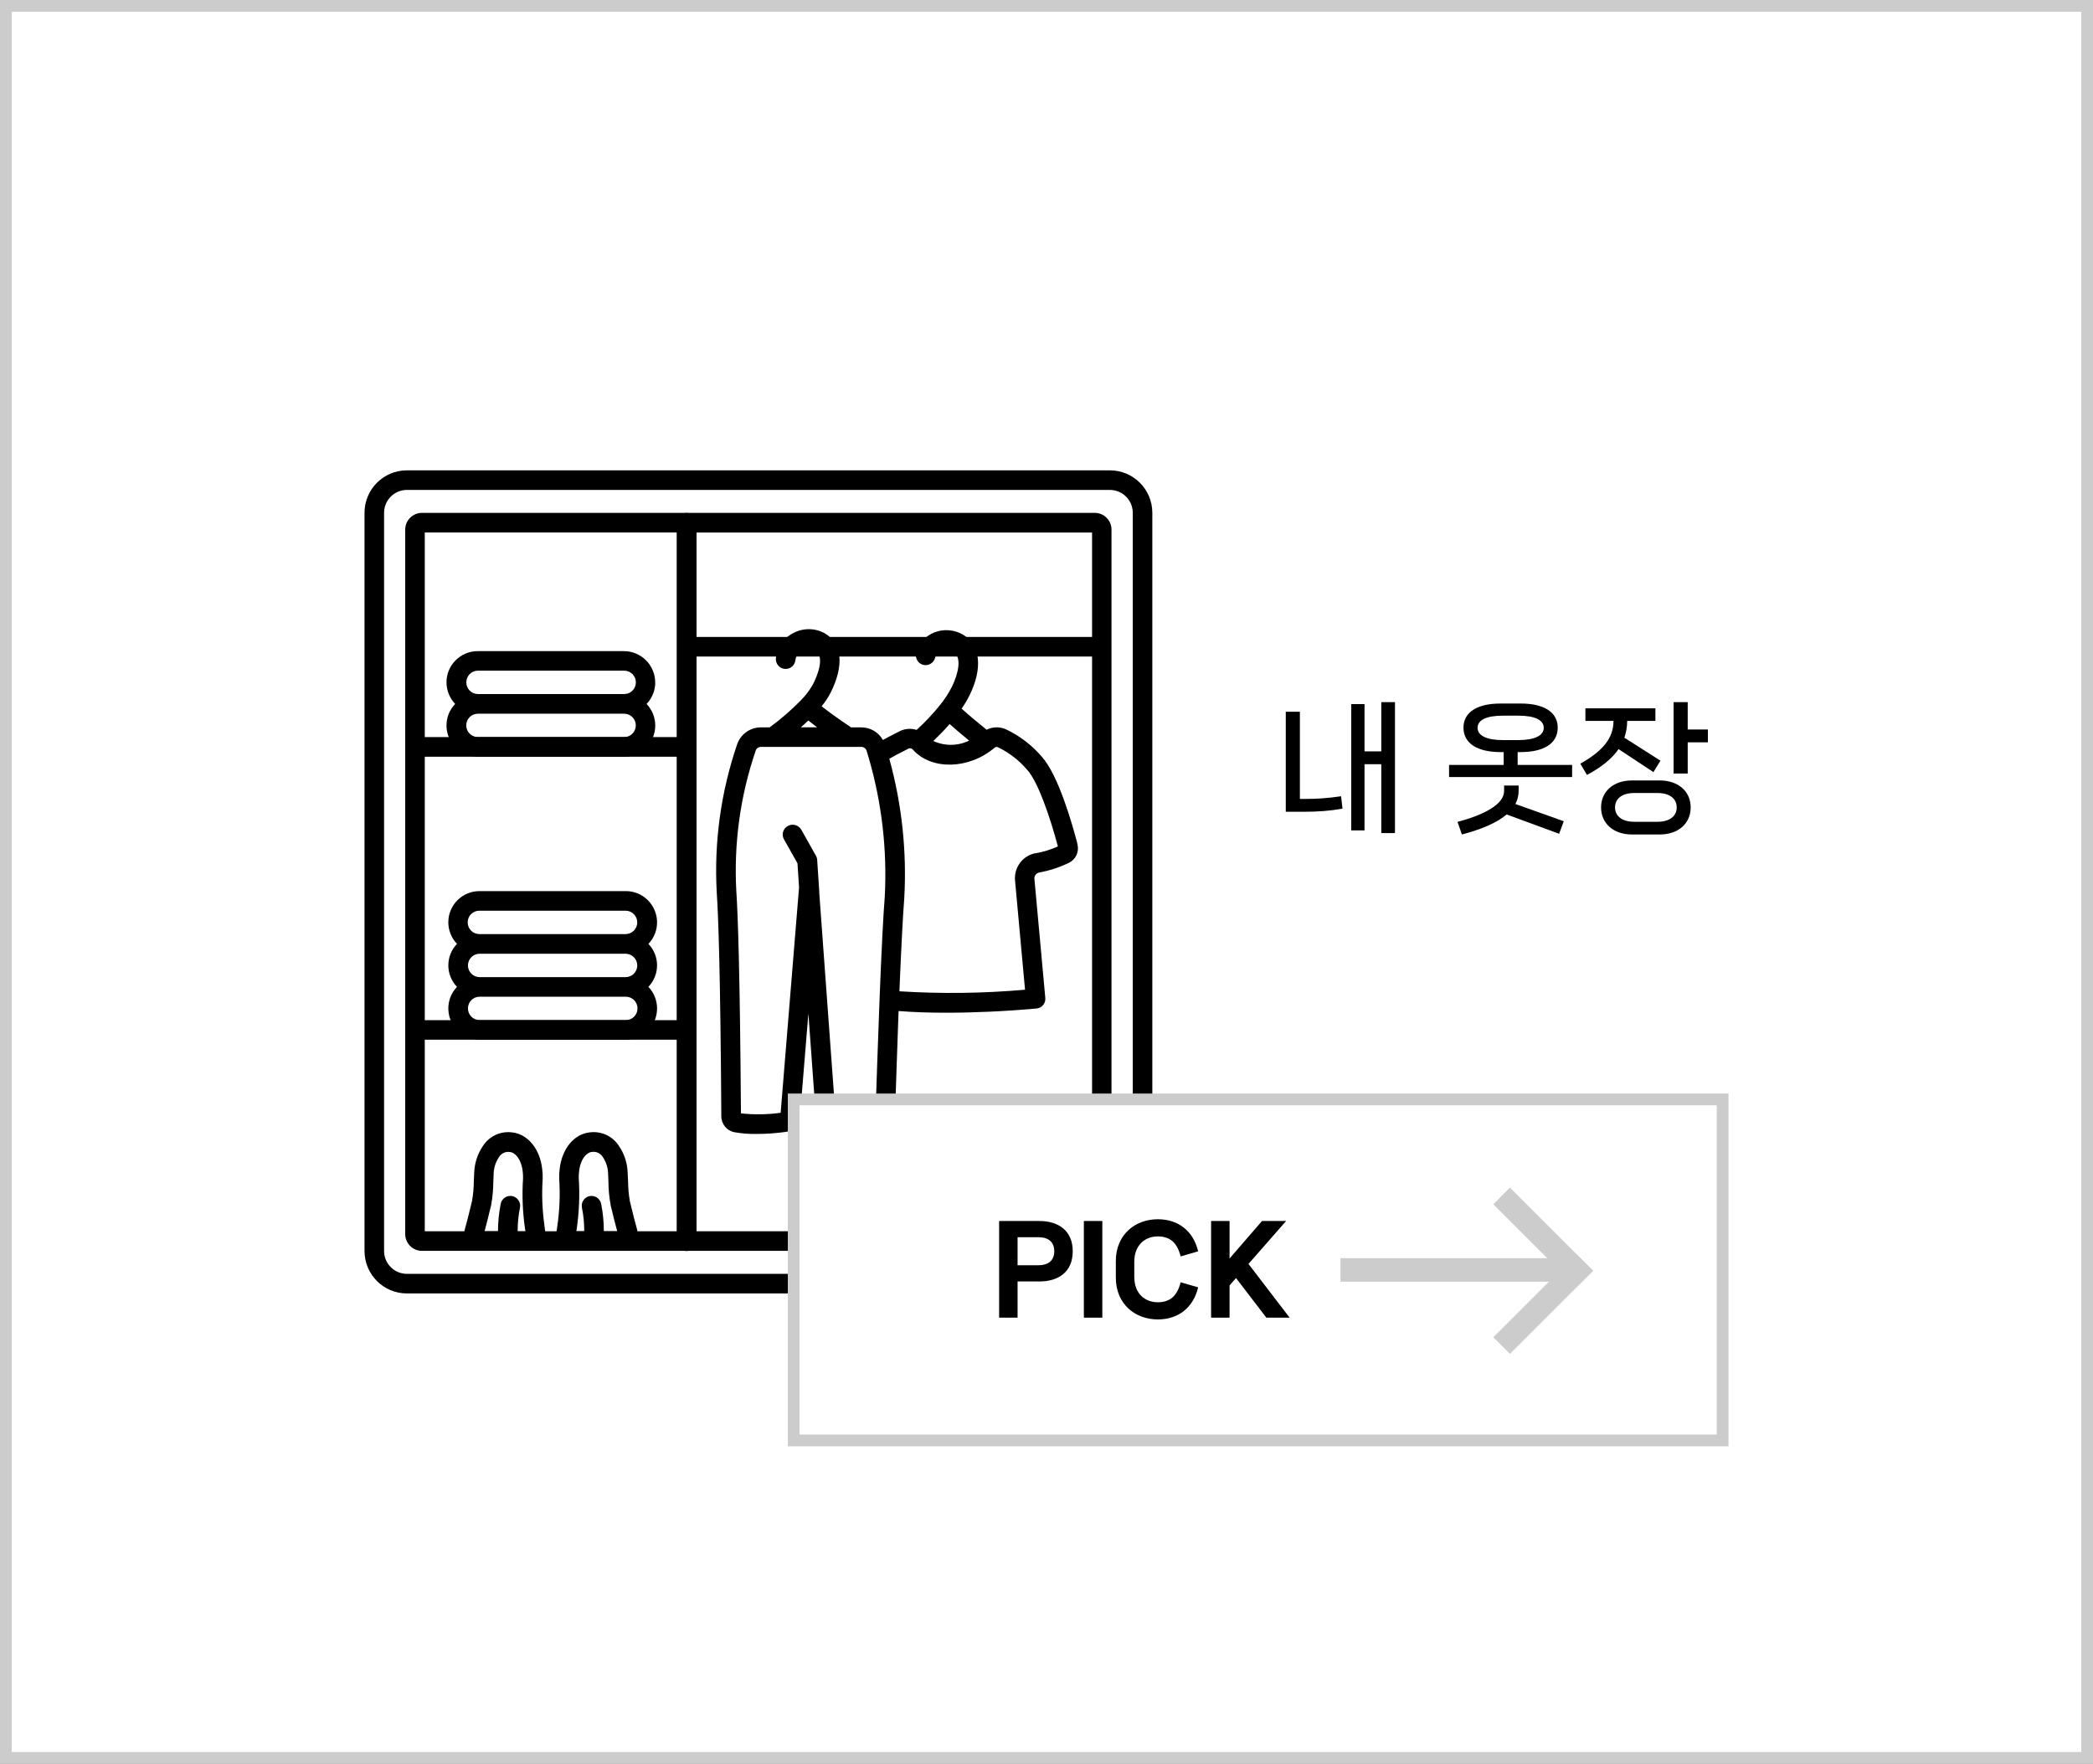 <svg width="178" height="150" viewBox="0 0 178 150" fill="none" xmlns="http://www.w3.org/2000/svg">
<rect x="0" y="0" width="178" height="150" fill="#808080" stroke="none"/>
<rect x="0.5" y="0.5" width="177" height="149" fill="white" stroke="#CCCCCC"/>
<path d="M117.473 63.9V59.712H118.637V70.848H117.473V64.992H116.045V70.62H114.917V59.88H116.045V63.9H117.473ZM110.549 67.944H111.089C111.953 67.944 112.937 67.884 114.053 67.716L114.173 68.772C113.093 68.964 112.073 69.036 110.921 69.036H109.349V60.528H110.549V67.944ZM129.069 63.96V65.052H133.701V66.084H123.237V65.052H127.881V63.96H127.593C125.721 63.96 124.461 63.264 124.461 61.884C124.461 60.516 125.721 59.832 127.593 59.832H129.345C131.229 59.832 132.477 60.516 132.477 61.884C132.477 63.264 131.229 63.96 129.345 63.96H129.069ZM125.661 61.896C125.661 62.556 126.429 62.94 127.809 62.94H129.141C130.509 62.94 131.289 62.556 131.289 61.896C131.289 61.224 130.509 60.864 129.141 60.864H127.809C126.429 60.864 125.661 61.224 125.661 61.896ZM129.153 66.804V67.26C129.153 67.668 129.057 68.028 128.877 68.376L132.993 69.84L132.597 70.908L128.133 69.264C127.269 70.008 125.913 70.548 124.329 70.968L123.957 69.9C126.225 69.288 127.917 68.412 127.917 67.26V66.804H129.153ZM143.532 59.712V62.04H145.248V63.132H143.532V65.784H142.332V59.712H143.532ZM140.616 65.664L137.652 63.708C137.088 64.524 136.2 65.244 134.964 65.904L134.4 64.944C136.308 63.876 137.22 62.772 137.22 61.308H134.832V60.24H140.784V61.308H138.384C138.384 61.812 138.3 62.292 138.144 62.736L141.216 64.692L140.616 65.664ZM138.792 66.372H141.144C142.764 66.372 143.784 67.332 143.784 68.664C143.784 70.008 142.764 70.968 141.144 70.968H138.792C137.196 70.968 136.164 70.008 136.164 68.664C136.164 67.332 137.196 66.372 138.792 66.372ZM138.996 69.888H140.952C142.044 69.888 142.596 69.372 142.596 68.664C142.596 67.956 142.044 67.44 140.952 67.44H138.996C137.904 67.44 137.352 67.956 137.352 68.664C137.352 69.372 137.904 69.888 138.996 69.888Z" fill="black"/>
<path d="M58.399 106.389C57.939 106.389 57.567 106.017 57.567 105.556V44.46C57.567 43.999 57.939 43.627 58.399 43.627C58.859 43.627 59.231 43.999 59.231 44.46V105.556C59.231 106.017 58.859 106.389 58.399 106.389Z" fill="black"/>
<path d="M94.395 110H34.605C32.614 110 31 108.384 31 106.389V43.611C31 41.616 32.614 40 34.605 40H94.395C96.386 40 98 41.616 98 43.611V106.389C98 108.384 96.386 110 94.395 110ZM34.605 41.666C33.535 41.666 32.664 42.538 32.664 43.611V106.389C32.664 107.462 33.535 108.334 34.605 108.334H94.395C95.465 108.334 96.336 107.462 96.336 106.389V43.611C96.336 42.538 95.465 41.666 94.395 41.666H34.605Z" fill="black"/>
<path d="M93.114 43.616H35.886C35.099 43.616 34.461 44.255 34.461 45.044V104.951C34.461 105.74 35.099 106.378 35.886 106.378H58.321C58.321 106.378 58.371 106.384 58.394 106.384C58.416 106.384 58.443 106.378 58.466 106.378H93.103C93.89 106.378 94.528 105.74 94.528 104.951V45.044C94.528 44.255 93.89 43.616 93.103 43.616H93.114ZM57.567 104.712H36.125V88.42H57.567V104.712ZM57.567 86.759H36.125V64.357H57.567V86.759ZM57.567 62.685H36.125V45.282H57.567V62.685ZM92.875 104.712H59.231V55.836H92.875V104.712ZM92.875 54.17H59.231V45.288H92.875V54.17Z" fill="black"/>
<path d="M55.72 58.036C55.72 56.57 54.528 55.375 53.063 55.375H40.629C39.164 55.375 37.977 56.559 37.972 58.019C37.972 58.708 38.233 59.369 38.709 59.864C37.694 60.925 37.733 62.602 38.793 63.618C39.286 64.096 39.946 64.357 40.634 64.357H53.069C54.533 64.357 55.72 63.18 55.726 61.713C55.726 61.024 55.465 60.363 54.988 59.869C55.459 59.375 55.726 58.725 55.726 58.042L55.72 58.036ZM40.629 57.036H53.063C53.612 57.025 54.067 57.458 54.078 58.008C54.09 58.558 53.657 59.014 53.108 59.025C53.091 59.025 53.075 59.025 53.063 59.025H40.629C40.079 59.014 39.647 58.558 39.658 58.008C39.669 57.475 40.096 57.047 40.629 57.036ZM53.058 62.685H40.623C40.074 62.674 39.641 62.219 39.652 61.669C39.663 61.136 40.09 60.708 40.623 60.697H53.058C53.607 60.686 54.062 61.119 54.073 61.669C54.084 62.219 53.651 62.674 53.102 62.685C53.086 62.685 53.069 62.685 53.058 62.685Z" fill="black"/>
<path d="M55.143 80.277C56.158 79.216 56.12 77.538 55.06 76.522C54.566 76.044 53.907 75.783 53.219 75.783H40.784C39.319 75.783 38.133 76.961 38.127 78.427C38.127 79.116 38.388 79.777 38.865 80.271C37.883 81.293 37.883 82.91 38.865 83.926C37.85 84.987 37.889 86.665 38.948 87.681C39.442 88.153 40.102 88.42 40.789 88.42H53.224C54.688 88.42 55.875 87.237 55.881 85.77C55.881 85.082 55.62 84.426 55.143 83.926C56.125 82.904 56.125 81.288 55.143 80.271V80.277ZM39.797 82.104C39.797 81.555 40.24 81.11 40.789 81.11H53.224C53.773 81.121 54.206 81.577 54.195 82.127C54.184 82.66 53.757 83.088 53.224 83.099H40.789C40.24 83.099 39.797 82.654 39.797 82.104ZM40.789 77.45H53.224C53.773 77.461 54.206 77.916 54.195 78.466C54.184 78.999 53.757 79.427 53.224 79.438H40.789C40.24 79.449 39.785 79.016 39.774 78.466C39.763 77.916 40.196 77.461 40.745 77.45C40.762 77.45 40.778 77.45 40.789 77.45ZM53.224 86.754H40.789C40.24 86.754 39.797 86.309 39.797 85.759C39.797 85.21 40.24 84.765 40.789 84.765H53.224C53.773 84.765 54.217 85.21 54.217 85.759C54.217 86.309 53.773 86.754 53.224 86.754Z" fill="black"/>
<path d="M91.638 71.795C91.195 70.079 90.008 65.907 88.593 64.346C87.761 63.374 86.73 62.585 85.576 62.035C85.044 61.791 84.434 61.797 83.907 62.058C83.169 61.469 82.354 60.786 81.782 60.264C82.032 59.908 82.254 59.536 82.448 59.147C83.591 56.836 83.385 54.859 81.921 53.987C81.167 53.537 80.241 53.465 79.425 53.798C78.677 54.103 78.116 54.748 77.917 55.531C77.806 55.975 78.072 56.431 78.516 56.542C78.959 56.653 79.414 56.386 79.525 55.942C79.597 55.664 79.791 55.442 80.058 55.337C80.39 55.203 80.762 55.236 81.067 55.42C81.844 55.886 81.489 57.319 80.951 58.414C80.69 58.925 80.379 59.408 80.024 59.858C79.397 60.652 78.704 61.391 77.956 62.074C77.462 61.919 76.929 61.963 76.469 62.208C76.341 62.274 76.192 62.352 76.025 62.435C75.754 62.574 75.426 62.741 75.088 62.93C74.711 62.263 74.007 61.858 73.241 61.858H72.376C71.283 61.124 70.424 60.502 69.874 60.063C70.168 59.714 70.418 59.336 70.629 58.93C71.799 56.608 71.633 54.764 70.163 53.87C69.336 53.403 68.332 53.387 67.49 53.826C66.652 54.237 66.081 55.048 65.986 55.975C65.942 56.431 66.275 56.842 66.735 56.886C67.19 56.931 67.6 56.597 67.645 56.136C67.689 55.775 67.917 55.464 68.244 55.314C68.571 55.131 68.97 55.125 69.309 55.292C70.202 55.836 69.497 57.492 69.148 58.18C68.865 58.686 68.516 59.153 68.105 59.564C67.284 60.397 66.402 61.169 65.454 61.858H64.711C63.807 61.858 63.002 62.424 62.697 63.28C61.311 67.335 60.717 71.623 60.956 75.9C61.089 77.844 61.267 82.699 61.344 94.78V94.93C61.344 95.597 61.816 96.169 62.47 96.291C63.086 96.397 63.712 96.447 64.339 96.436C65.182 96.436 66.02 96.374 66.857 96.258C67.49 96.158 67.978 95.636 68.028 94.997L68.749 86.193L69.392 95.036C69.431 95.652 69.874 96.169 70.479 96.302C71.943 96.502 73.43 96.486 74.888 96.252C75.57 96.169 76.092 95.608 76.114 94.919L76.125 94.602C76.175 93.092 76.286 89.603 76.419 85.982C77.606 86.076 78.97 86.126 80.462 86.126C82.814 86.126 85.465 86.009 88.144 85.77C88.605 85.732 88.943 85.326 88.898 84.865L87.972 74.745C87.95 74.489 88.116 74.261 88.366 74.206C89.248 74.045 90.102 73.767 90.906 73.378C91.489 73.095 91.794 72.439 91.633 71.806L91.638 71.795ZM80.762 61.574C81.278 62.041 81.904 62.563 82.42 62.985C81.461 63.452 80.346 63.463 79.375 63.019C79.791 62.619 80.279 62.13 80.762 61.574ZM68.743 61.274C68.954 61.447 69.198 61.636 69.486 61.852H68.111C68.332 61.658 68.549 61.463 68.743 61.274ZM74.467 94.541V94.614C73.335 94.775 72.187 94.808 71.045 94.702L69.675 75.944C69.675 75.905 69.68 75.872 69.675 75.833L69.497 73.128C69.492 73.006 69.453 72.884 69.392 72.778L68.15 70.567C67.917 70.162 67.406 70.017 67.001 70.245C66.602 70.462 66.447 70.962 66.663 71.362C66.663 71.362 66.669 71.373 66.674 71.378L67.822 73.422L67.955 75.472L66.391 94.636C65.271 94.791 64.139 94.808 63.014 94.686C62.93 82.615 62.753 77.744 62.62 75.778C62.398 71.723 62.958 67.662 64.273 63.824C64.339 63.635 64.517 63.513 64.716 63.519H73.252C73.452 63.519 73.629 63.646 73.696 63.835L73.862 64.385C74.994 68.246 75.46 72.267 75.243 76.283C75.116 77.888 74.972 80.671 74.8 85.032C74.644 88.964 74.522 92.908 74.467 94.541ZM88.05 72.561C86.963 72.778 86.219 73.784 86.325 74.889L87.174 84.171C83.618 84.482 80.052 84.526 76.491 84.304C76.652 80.416 76.785 77.9 76.902 76.411C77.129 72.406 76.702 68.395 75.632 64.529C76.036 64.291 76.441 64.085 76.791 63.907C76.974 63.813 77.135 63.735 77.268 63.663C77.373 63.613 77.495 63.63 77.584 63.707C77.606 63.724 77.628 63.746 77.65 63.768C79.231 65.518 82.409 65.435 84.583 63.591C84.667 63.519 84.778 63.502 84.877 63.552C85.831 64.013 86.674 64.663 87.362 65.474C88.283 66.496 89.298 69.462 89.969 71.984C89.359 72.256 88.715 72.456 88.055 72.573L88.05 72.561Z" fill="black"/>
<path d="M46.308 104.251C46.114 102.923 46.064 101.579 46.153 100.235C46.158 99.968 46.147 99.707 46.114 99.441C45.925 97.707 44.894 96.447 43.546 96.302C42.581 96.18 41.627 96.613 41.089 97.43C40.617 98.113 40.351 98.924 40.329 99.757C40.312 99.979 40.307 100.213 40.296 100.446C40.296 101.013 40.24 101.574 40.146 102.129C39.891 103.196 39.68 104.034 39.514 104.612C39.308 105.351 39.736 106.117 40.473 106.323C40.595 106.356 40.723 106.373 40.85 106.373H45.005C45.77 106.373 46.391 105.745 46.391 104.979C46.391 104.923 46.391 104.867 46.38 104.812C46.352 104.606 46.325 104.429 46.302 104.245L46.308 104.251ZM44.023 104.712C44.023 104.04 44.089 103.373 44.217 102.718C44.317 102.268 44.028 101.824 43.579 101.724C43.13 101.624 42.686 101.912 42.586 102.362C42.431 103.134 42.353 103.923 42.353 104.712H41.211C41.366 104.14 41.549 103.401 41.771 102.485C41.888 101.829 41.949 101.168 41.954 100.507C41.96 100.29 41.971 100.079 41.982 99.879C41.982 99.363 42.137 98.852 42.425 98.424C42.614 98.091 42.997 97.907 43.374 97.974C43.812 98.019 44.339 98.563 44.456 99.652C44.478 99.835 44.489 100.024 44.483 100.207C44.389 101.646 44.444 103.09 44.655 104.518C44.666 104.584 44.677 104.656 44.688 104.723H44.023V104.712Z" fill="black"/>
<path d="M54.195 104.612C54.029 104.029 53.818 103.196 53.568 102.162C53.468 101.596 53.418 101.018 53.413 100.446C53.407 100.207 53.396 99.979 53.38 99.752C53.357 98.918 53.097 98.113 52.62 97.43C52.082 96.613 51.122 96.174 50.152 96.302C48.809 96.447 47.783 97.707 47.595 99.424C47.561 99.691 47.55 99.963 47.556 100.235C47.645 101.574 47.595 102.918 47.401 104.245C47.373 104.423 47.345 104.606 47.317 104.812C47.223 105.573 47.767 106.267 48.526 106.362C48.582 106.367 48.637 106.373 48.693 106.373H52.847C53.612 106.373 54.234 105.751 54.234 104.984C54.234 104.856 54.217 104.729 54.184 104.606L54.195 104.612ZM51.355 104.712C51.355 103.923 51.278 103.134 51.122 102.362C51.022 101.912 50.579 101.629 50.129 101.724C49.68 101.824 49.397 102.268 49.492 102.718C49.625 103.373 49.691 104.04 49.686 104.712H49.015C49.026 104.64 49.037 104.573 49.048 104.506C49.253 103.079 49.314 101.64 49.22 100.202C49.22 100.007 49.22 99.818 49.248 99.629C49.364 98.552 49.891 98.013 50.318 97.969C50.701 97.902 51.083 98.08 51.278 98.418C51.566 98.846 51.716 99.352 51.716 99.868C51.732 100.074 51.738 100.285 51.743 100.502C51.749 101.179 51.816 101.851 51.938 102.518C52.148 103.407 52.337 104.145 52.492 104.712H51.35H51.355Z" fill="black"/>
<rect x="67.5" y="93.5" width="79" height="29" fill="white" stroke="#CCCCCC"/>
<rect x="114" y="107" width="20" height="2" fill="#CCCCCC"/>
<rect x="128.414" y="101" width="10" height="2" transform="rotate(45 128.414 101)" fill="#CCCCCC"/>
<rect x="135.485" y="108.071" width="10" height="2" transform="rotate(135 135.485 108.071)" fill="#CCCCCC"/>
<path d="M88.4 103.84C90.01 103.84 91.231 104.66 91.231 106.41C91.231 108.18 90.01 108.98 88.4 108.98H86.54V112.06H84.971V103.84H88.4ZM86.54 107.6H88.32C89.191 107.6 89.66 107.17 89.66 106.41C89.66 105.65 89.191 105.22 88.32 105.22H86.54V107.6ZM93.748 112.06H92.177V103.84H93.748V112.06ZM98.466 112.21C96.556 112.21 94.896 110.92 94.896 108.65V107.25C94.896 104.99 96.546 103.69 98.466 103.69C100.236 103.69 101.496 104.72 101.896 106.42L100.406 106.85C100.136 105.74 99.546 105.15 98.466 105.15C97.386 105.15 96.466 105.88 96.466 107.31V108.59C96.466 110.03 97.386 110.75 98.466 110.75C99.546 110.75 100.136 110.16 100.406 109.05L101.896 109.48C101.496 111.18 100.236 112.21 98.466 112.21ZM109.678 112.06H107.698L105.118 108.69L104.568 109.32V112.06H102.998V103.84H104.568V107.03L107.328 103.84H109.378L106.178 107.49L109.678 112.06Z" fill="black"/>
</svg>

